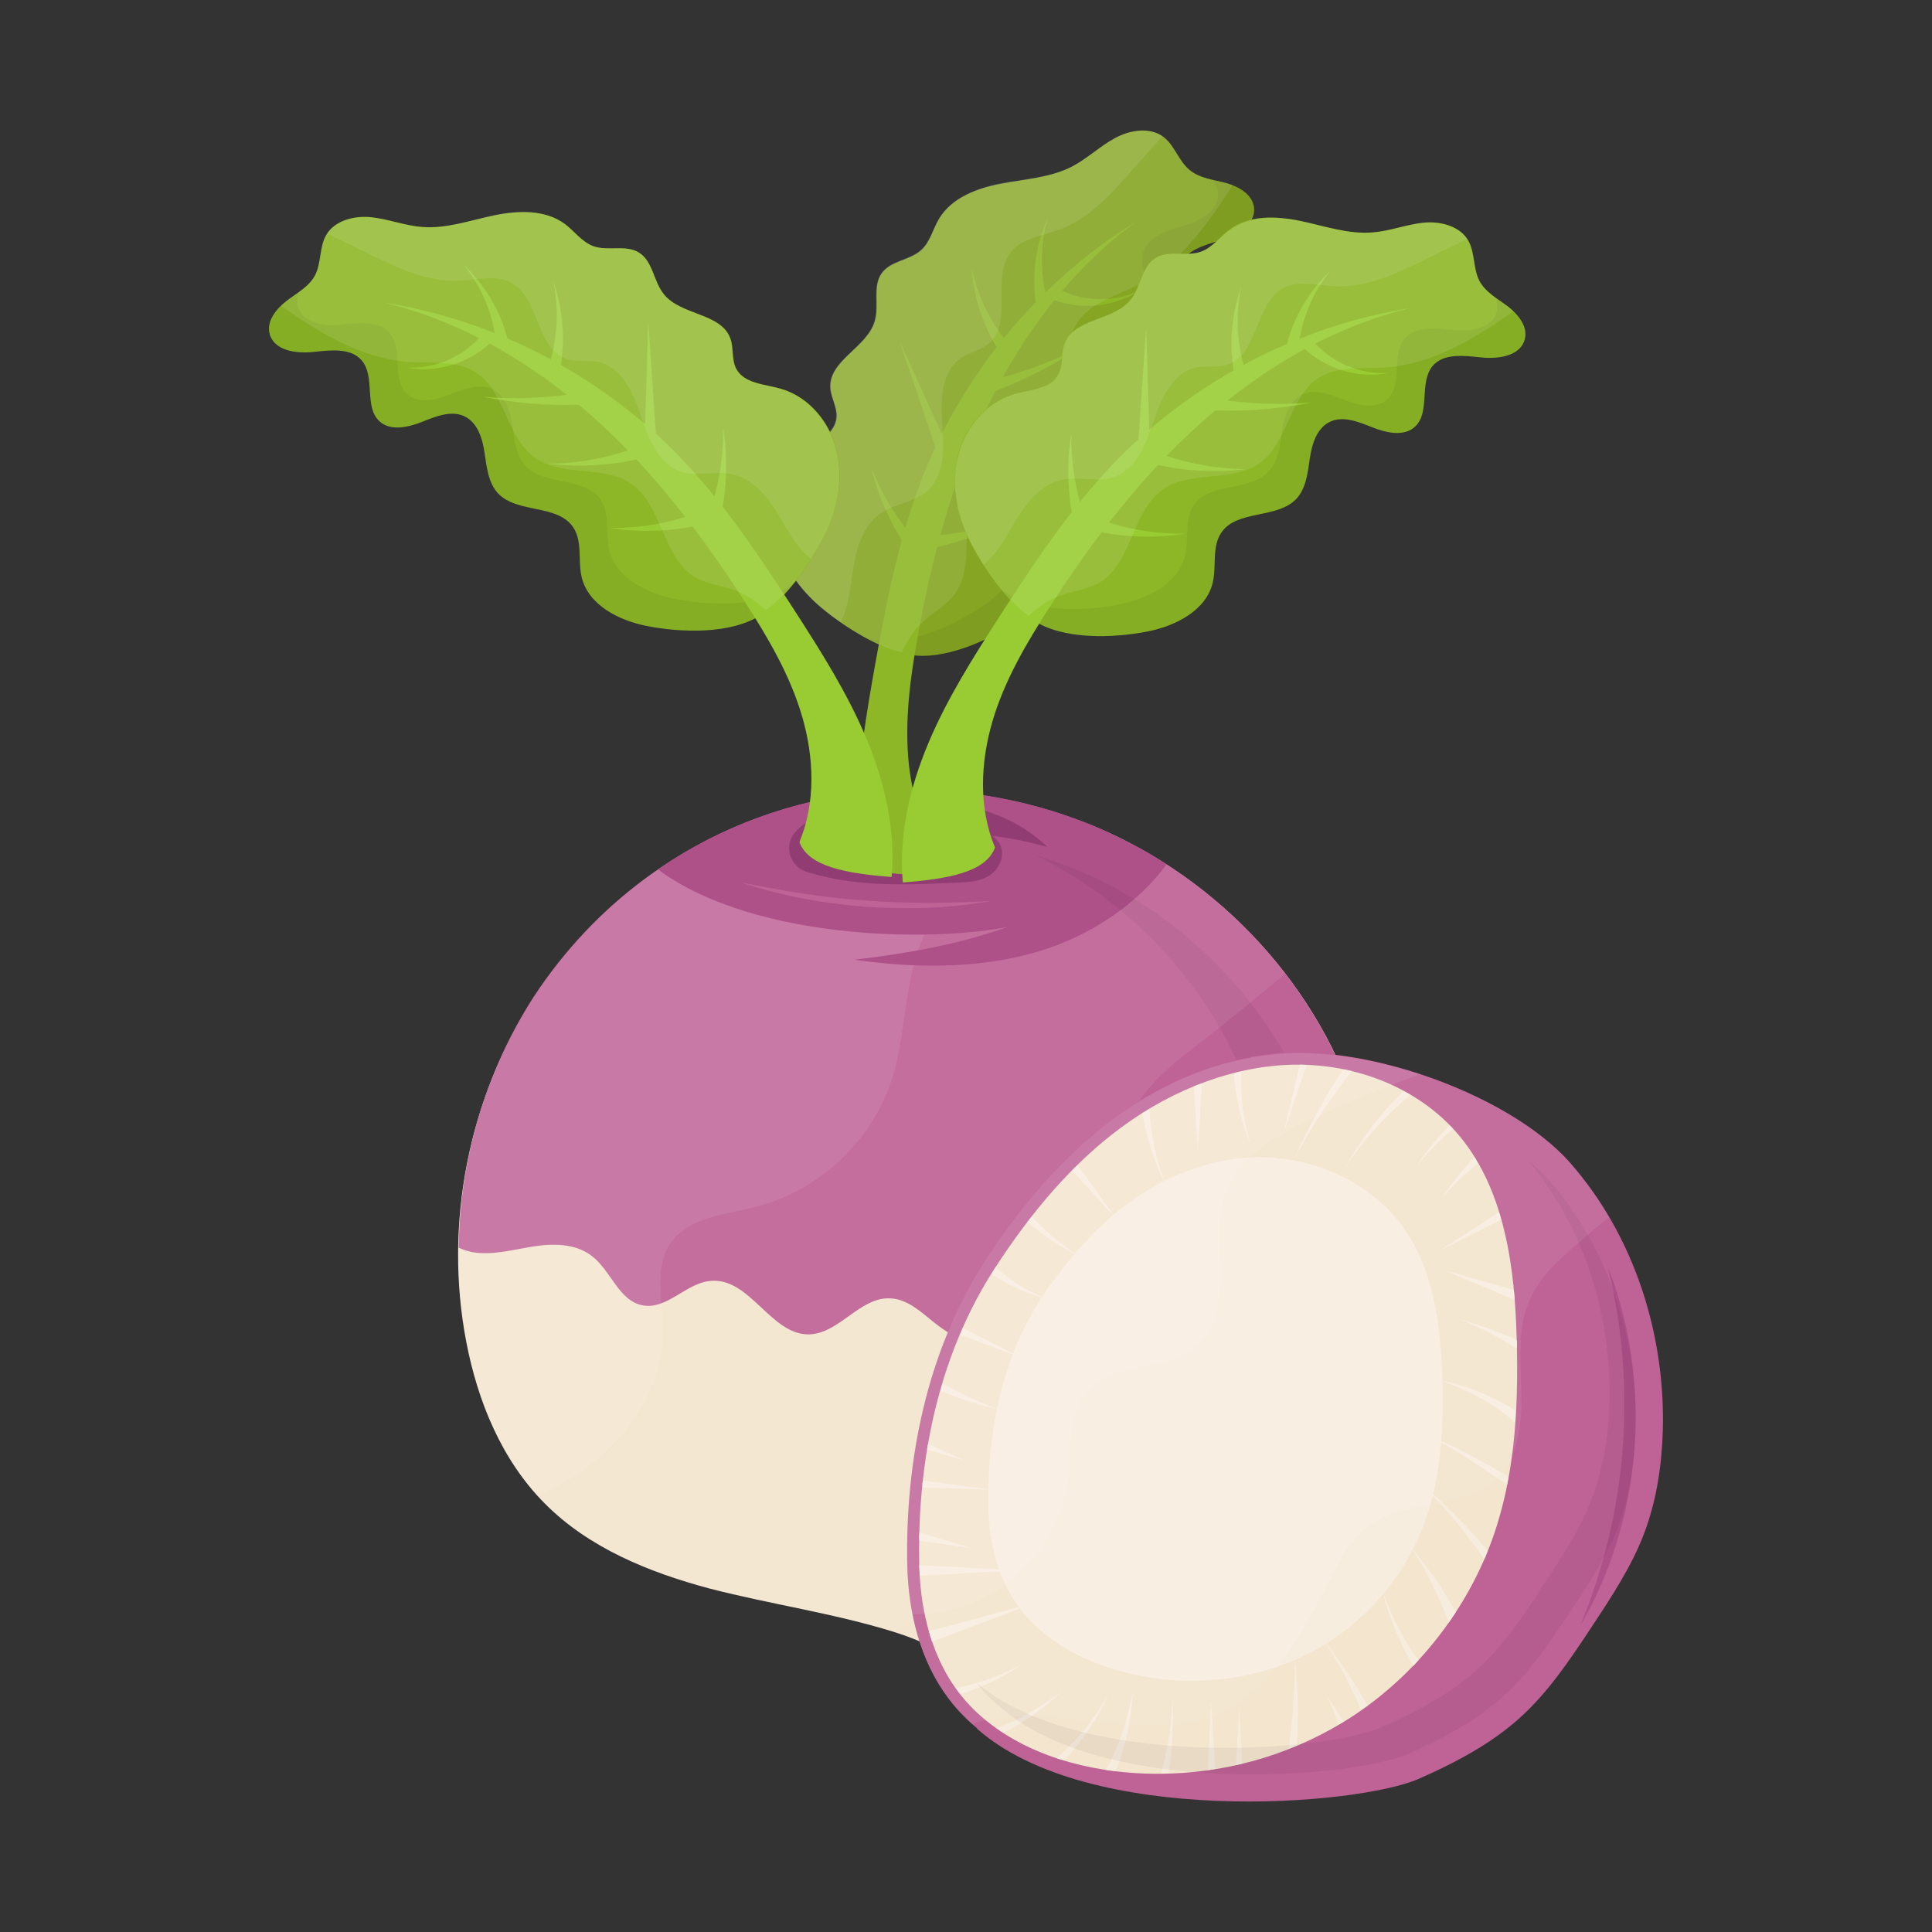 <svg id="Layer_1" enable-background="new 0 0 74 74" height="512" viewBox="0 0 74 74" width="512" xmlns="http://www.w3.org/2000/svg"><rect x="0" y="0" width="74" height="74" fill="#333333" stroke="none"/><g><g><path d="m49.23 57.61c-2.8 3.48-7.4 4.56-10.86 7.17-.31.24-.74.15-.93-.19-.62-1.09-2.04-1.72-3.22-2.09-2.29-.71-4.69-1.05-7.02-1.65-2.33-.62-4.65-1.56-6.34-3.27-1.64-1.65-2.56-3.89-3-6.18-.87-4.53.09-9.36 2.6-13.21 4.67-7.14 13.52-9.78 21.43-6.54 4.82 2 8.72 6.18 10.2 11.2 1.46 4.98.43 10.68-2.86 14.76z" fill="#f3e5ce"/><path d="m52.65 45.92c-.53.49-1.22.8-1.94.85-.87.07-1.82-.2-2.58.24-.78.44-1.11 1.47-1.93 1.85-.95.47-2.07-.16-3.13-.15-1.18.04-2.18.87-3.13 1.58-.96.71-2.2 1.34-3.29.91-.95-.38-1.58-1.45-2.58-1.47-1.14-.04-1.94 1.36-3.09 1.38-1.45.02-2.25-2.16-3.73-2.05-.94.05-1.69 1.11-2.62.94-.93-.16-1.22-1.33-1.96-1.89-.62-.49-1.51-.49-2.29-.36s-1.58.35-2.34.2c-.16-.04-.33-.09-.47-.16.04-3.4 1.04-6.76 2.87-9.61 4.69-7.14 13.54-9.78 21.45-6.54 4.82 2 8.72 6.18 10.18 11.2.29.99.49 2.04.58 3.08z" fill="#bf6296"/><path d="m49.22 37.29c-1.11.95-2.25 1.87-3.42 2.78-.96.75-1.96 1.53-2.45 2.64-.55 1.25-.33 2.69-.22 4.03.09 1.36 0 2.89-.98 3.83-1.24 1.22-3.49 1.09-4.42 2.54-.73 1.16-.22 2.65-.2 4.02.04 2.22-1.34 4.14-3.22 5.4-.04-.02-.05-.02-.09-.04-2.29-.71-4.71-1.05-7.03-1.65-2.31-.62-4.65-1.56-6.34-3.27-1.62-1.65-2.54-3.89-2.98-6.18-.87-4.53.09-9.36 2.58-13.21 4.69-7.14 13.54-9.78 21.45-6.54 2.88 1.19 5.43 3.18 7.32 5.65z" fill="#fff" opacity=".08"/><path d="m40.97 31.29c-.73.51-1.47.98-2.22 1.44-1.13.69-2.29 1.4-3.02 2.49-1.14 1.73-.93 4.02-1.54 6.02-.73 2.4-2.78 4.36-5.23 4.98-1.2.31-2.62.4-3.31 1.44-.6.93-.27 2.16-.27 3.27.04 2.84-2.18 5.27-4.8 6.34-1.45-1.62-2.29-3.73-2.71-5.87-.87-4.53.09-9.36 2.58-13.21 4.51-6.88 12.87-9.57 20.52-6.9z" fill="#fff" opacity=".08"/><path d="m44.1 32.74c-1.4 1.27-3.16 2.18-4.98 2.65-2.93.75-10.18.69-13.92-2.09 4.76-3.29 10.98-4.02 16.68-1.67.53.22 1.05.47 1.56.75.23.11.44.24.66.36z" fill="#ad5188"/><path d="m44.68 33.11c-1.07 1.45-2.67 2.54-4.38 3.16-2.42.85-5.05.85-7.58.49 4.07-.48 8.03-1.42 10.72-4.38.43.22.84.45 1.24.73z" fill="#ad5188"/><path d="m28.39 33.8c1.58.32 3.16.59 4.76.69 1.6.13 3.2.11 4.81.02-1.59.29-3.22.33-4.83.22-1.61-.13-3.21-.41-4.74-.93z" fill="#bf6296"/><path d="m30.39 31.96c.36-.48.87-.66 1.33-.83.96-.26 1.92-.37 2.89-.41 1.93-.1 3.95.24 5.51 1.72-.68-.19-1.38-.33-2.12-.43.1.07.21.17.29.31.15.28.1.62-.05.85-.31.54-.94.6-1.4.63-1.92.08-3.86.21-5.83-.37-.24-.06-.53-.21-.68-.52-.18-.3-.11-.71.06-.95z" fill="#913d73"/><g><path d="m38.96 23.8c.92-.61 1.77-1.6 1.6-2.69-.1-.65-.56-1.26-.43-1.9.22-1.06 1.78-1.29 2.16-2.3.19-.52.01-1.09-.12-1.62-.13-.54-.19-1.17.17-1.58.38-.43 1.03-.43 1.6-.44s1.24-.12 1.49-.64c.35-.75-.51-1.62-.26-2.41.2-.63.96-.83 1.59-1.02.63-.18 1.36-.62 1.27-1.27-.07-.49-.59-.79-1.07-.92s-1.01-.18-1.4-.5c-.41-.34-.56-.92-.98-1.25-.52-.41-1.29-.29-1.87.03-.58.31-1.06.78-1.65 1.09-.83.43-1.8.48-2.72.66-.92.17-1.89.54-2.37 1.34-.24.4-.34.89-.68 1.2-.44.4-1.17.41-1.51.88-.37.51-.09 1.24-.27 1.84-.29 1.01-1.76 1.5-1.7 2.55.02.38.26.74.24 1.12-.04.65-.77.98-1.28 1.39-.9.71-1.26 1.96-1.06 3.09s.9 2.12 1.78 2.85c.86.71 2.18 1.55 3.3 1.77 1.34.26 3.08-.54 4.17-1.27z" fill="#85a523"/><path d="m33.12 24.42c.56.3 1.13.54 1.67.65 1.35.27 3.08-.53 4.18-1.26.91-.61 1.76-1.6 1.6-2.69-.11-.64-.56-1.26-.44-1.9.21-1.05 1.79-1.29 2.16-2.29.19-.53.02-1.09-.13-1.64-.12-.54-.19-1.16.18-1.57.37-.43 1.02-.42 1.6-.45.57 0 1.23-.12 1.49-.64.35-.76-.51-1.62-.27-2.41.21-.64.97-.84 1.59-1.01.63-.18 1.37-.63 1.28-1.28-.07-.5-.59-.8-1.07-.91-.18-.05-.37-.08-.57-.14.13.12.24.29.26.48.09.65-.63 1.09-1.26 1.27s-1.39.4-1.6 1.02c-.24.79.63 1.67.27 2.41-.24.51-.92.64-1.49.64-.56.02-1.23.02-1.6.45-.36.41-.29 1.05-.17 1.59.14.53.32 1.11.12 1.62-.37 1-1.95 1.24-2.16 2.29-.13.64.33 1.26.44 1.9.18 1.09-.69 2.08-1.6 2.69-1.09.73-2.83 1.53-4.18 1.26-.1-.03-.21-.04-.3-.08z" opacity=".05"/><path d="m35.4 18.11c-.95 2.37-1.44 4.89-1.89 7.4-.32 1.8-.63 3.61-.64 5.44 0 .76.06 1.52.18 2.27 1.19.34 2.31.37 3.33 0-.91-1.11-1.42-2.52-1.57-3.96-.17-1.63.05-3.27.34-4.88.54-3.02 1.34-6.02 2.67-8.79s3.23-5.3 5.71-7.11c-3.62 2.21-6.55 5.7-8.13 9.63z" fill="#8db727"/><g fill="#8db727"><path d="m35.79 20.97c1.09-.22 2.13-.63 3.06-1.2-1 .43-2.06.68-3.12.74z"/><path d="m35.05 20.65c-.71-.79-1.28-1.72-1.68-2.73.26 1.06.71 2.08 1.32 3.01z"/><path d="m36.8 17.76c1.16-.2 2.28-.6 3.28-1.17-1.07.43-2.2.67-3.33.72z"/><path d="m36.33 17.19-1.88-4.14 1.47 4.34z"/><path d="m38.64 13.17c-.7-.81-1.2-1.82-1.42-2.91.06 1.11.43 2.22 1.05 3.19z"/><path d="m38.06 15c1.18-.44 2.31-1.02 3.34-1.71-1.11.57-2.28 1-3.47 1.28z"/><path d="m40.37 11.49c1.12.41 2.38.24 3.32-.38-1.01.49-2.21.45-3.14-.04z"/><path d="m40.12 11.48c-.29-.99-.29-2.09.01-3.13-.44.98-.61 2.11-.46 3.22z"/></g><g fill="#fff"><path d="m31.47 23.29c.81.67 1.99 1.44 3.07 1.7.2-.46.48-.89.87-1.23.37-.33.84-.58 1.15-.99.87-1.17.09-3.01.88-4.24.71-1.08 2.35-1.25 3.02-2.34.71-1.12.08-2.75.82-3.86.5-.74 1.47-1 2.29-1.4 1.59-.82 2.65-2.28 3.64-3.83-.1-.04-.17-.07-.25-.09-.49-.13-1.01-.17-1.39-.51-.43-.34-.57-.91-.98-1.25-.52-.39-1.29-.27-1.88.03-.58.32-1.05.79-1.65 1.1-.83.42-1.79.47-2.73.64-.91.18-1.88.54-2.37 1.36-.23.39-.34.89-.69 1.19-.43.39-1.15.4-1.5.88-.38.51-.1 1.24-.28 1.85-.29 1.01-1.76 1.5-1.7 2.55.02.38.27.74.23 1.12-.03.64-.76.96-1.28 1.38-.9.73-1.25 1.97-1.06 3.1.21 1.11.92 2.12 1.79 2.84z" opacity=".1"/><path d="m31.47 23.29c.21.19.46.36.72.55.1-.2.17-.39.23-.59.18-.65.21-1.31.35-1.96.15-.63.43-1.28.99-1.65.54-.36 1.25-.4 1.74-.82.69-.6.66-1.67.59-2.57-.07-.92-.05-2.01.72-2.54.32-.21.76-.3 1.07-.56.94-.81.06-2.56.86-3.52.42-.51 1.16-.58 1.79-.82 1.12-.39 1.96-1.3 2.75-2.2.42-.47.83-.94 1.25-1.4-.53-.34-1.27-.21-1.82.07-.58.32-1.05.79-1.65 1.1-.83.42-1.79.47-2.73.64-.91.18-1.88.54-2.37 1.36-.23.39-.34.89-.69 1.19-.43.39-1.15.4-1.5.88-.38.51-.1 1.24-.28 1.85-.29 1.01-1.76 1.5-1.7 2.55.02.38.27.74.23 1.12-.03.64-.76.96-1.28 1.38-.9.73-1.25 1.97-1.06 3.1.21 1.11.92 2.12 1.79 2.84z" opacity=".1"/></g></g><g><path d="m24.79 23.98c-1.08-.21-2.25-.8-2.51-1.87-.15-.64.04-1.38-.33-1.92-.6-.89-2.14-.51-2.88-1.3-.37-.41-.43-1-.51-1.55s-.27-1.15-.76-1.39c-.51-.25-1.11 0-1.64.21s-1.2.36-1.62-.02c-.61-.55-.15-1.69-.68-2.33-.42-.5-1.2-.4-1.86-.33s-1.5-.05-1.67-.69c-.13-.48.24-.95.64-1.26s.87-.55 1.1-.99c.24-.47.16-1.07.42-1.53.32-.57 1.08-.76 1.73-.69.66.07 1.28.32 1.94.37.93.08 1.85-.25 2.77-.44s1.96-.23 2.71.33c.37.28.65.69 1.09.85.56.2 1.23-.07 1.74.24.54.33.56 1.11.96 1.6.66.82 2.2.71 2.55 1.7.13.36.04.78.21 1.13.29.59 1.09.61 1.72.79 1.1.31 1.92 1.33 2.16 2.45s-.02 2.3-.55 3.31c-.52.99-1.42 2.27-2.37 2.9-1.16.76-3.08.68-4.36.43z" fill="#8db727"/><path d="m30.42 22.31c-.4.49-.84.93-1.29 1.24-1.15.76-3.05.69-4.34.44-1.07-.22-2.24-.8-2.51-1.87-.15-.64.04-1.38-.33-1.93-.6-.89-2.14-.51-2.87-1.29-.38-.42-.44-1-.51-1.56-.09-.55-.27-1.14-.76-1.38-.51-.25-1.11 0-1.65.2-.53.22-1.18.36-1.62-.02-.62-.56-.15-1.69-.67-2.33-.44-.51-1.22-.4-1.85-.33-.65.07-1.51-.05-1.67-.69-.13-.49.24-.96.64-1.25.15-.11.31-.22.47-.35-.07.16-.11.36-.05.55.16.64 1 .76 1.65.69s1.44-.16 1.87.33c.53.64.05 1.78.67 2.33.42.38 1.09.24 1.62.02.53-.2 1.14-.45 1.65-.2.49.24.67.85.76 1.4.07.55.13 1.14.51 1.54.73.78 2.27.4 2.87 1.29.36.55.18 1.29.33 1.93.25 1.07 1.44 1.65 2.51 1.87 1.29.25 3.2.33 4.34-.44.06-.06.15-.12.23-.19z" opacity=".05"/><path d="m30.62 32.25c.63-1.51.56-3.25.1-4.82s-1.3-3-2.19-4.38c-1.66-2.58-3.54-5.05-5.83-7.09s-5.01-3.66-8-4.37c4.19.65 8.23 2.75 11.2 5.77 1.79 1.82 3.21 3.97 4.59 6.11.99 1.54 1.97 3.09 2.68 4.78.71 1.68 1.14 3.52.98 5.34-1.71-.13-3.19-.39-3.53-1.34z" fill="#9c3"/><g fill="#9c3"><path d="m26.63 20.15c-1.09.22-2.21.24-3.29.07 1.09.02 2.17-.16 3.17-.51z"/><path d="m27.19 19.57c.35-1 .52-2.08.51-3.17.17 1.08.15 2.19-.07 3.29z"/><path d="m24.47 17.58c-1.15.26-2.33.32-3.48.18 1.15-.01 2.29-.22 3.35-.61z"/><path d="m24.69 16.87.14-4.55.31 4.57z"/><path d="m21.01 14.04c.34-1.02.41-2.14.19-3.23.37 1.05.46 2.21.25 3.35z"/><path d="m22.24 15.5c-1.26.05-2.52-.06-3.74-.3 1.24.1 2.48.05 3.7-.15z"/><path d="m18.77 13.15c-.88.81-2.11 1.14-3.21.93 1.12.06 2.22-.44 2.88-1.24z"/><path d="m18.99 13.05c-.12-1.03-.53-2.04-1.21-2.88.79.74 1.37 1.71 1.66 2.8z"/></g><g fill="#fff"><path d="m31.51 20.64c-.49.93-1.29 2.09-2.18 2.74-.36-.35-.78-.64-1.27-.8-.47-.16-1-.22-1.44-.47-1.25-.75-1.24-2.74-2.44-3.58-1.07-.73-2.65-.25-3.69-1-1.09-.76-1.13-2.51-2.24-3.25-.75-.49-1.74-.36-2.65-.42-1.78-.15-3.33-1.09-4.83-2.14.07-.07.13-.13.2-.18.4-.31.87-.55 1.09-1 .25-.47.16-1.05.42-1.53.33-.56 1.09-.75 1.74-.69.65.07 1.27.33 1.94.38.94.07 1.84-.26 2.77-.46.91-.18 1.94-.22 2.71.35.36.27.65.69 1.09.84.55.2 1.22-.07 1.73.24.55.33.56 1.11.96 1.6.65.82 2.2.71 2.54 1.71.13.36.04.78.22 1.13.27.58 1.07.6 1.71.78 1.11.33 1.91 1.34 2.16 2.45s-.01 2.3-.54 3.3z" opacity=".1"/><path d="m31.51 20.64c-.13.25-.29.51-.45.78-.16-.15-.31-.29-.44-.45-.42-.53-.69-1.13-1.07-1.67-.38-.53-.89-1.02-1.54-1.14-.64-.13-1.31.11-1.93-.09-.87-.29-1.25-1.29-1.53-2.14-.29-.87-.73-1.87-1.64-2.07-.38-.07-.82.02-1.2-.11-1.18-.38-1.04-2.34-2.14-2.93-.58-.31-1.29-.09-1.96-.07-1.18.07-2.31-.45-3.38-.98-.56-.27-1.13-.55-1.69-.82.35-.51 1.07-.67 1.69-.62.65.07 1.27.33 1.94.38.93.06 1.83-.27 2.76-.47.91-.18 1.94-.22 2.71.35.36.27.65.69 1.09.84.55.2 1.22-.07 1.73.24.55.33.56 1.11.96 1.6.65.82 2.2.71 2.54 1.71.13.36.04.78.22 1.13.27.58 1.07.6 1.71.78 1.11.33 1.91 1.34 2.16 2.45s-.01 2.3-.54 3.3z" opacity=".1"/></g></g><g><path d="m43.94 24.19c1.08-.21 2.25-.8 2.51-1.87.15-.64-.04-1.38.33-1.92.6-.89 2.14-.51 2.88-1.3.37-.41.43-1 .51-1.55s.27-1.15.76-1.39c.51-.25 1.11 0 1.64.21s1.2.36 1.62-.02c.61-.55.15-1.69.68-2.33.42-.5 1.2-.4 1.86-.33.65.07 1.5-.05 1.67-.69.13-.48-.24-.95-.64-1.26-.4-.3-.87-.55-1.1-.99-.24-.47-.16-1.07-.42-1.53-.32-.57-1.08-.76-1.73-.69s-1.28.32-1.94.37c-.93.08-1.85-.25-2.77-.44s-1.96-.23-2.71.33c-.37.28-.65.69-1.09.85-.56.2-1.23-.07-1.74.24-.54.33-.56 1.11-.96 1.6-.66.82-2.2.71-2.55 1.7-.13.36-.04.78-.21 1.13-.29.59-1.09.61-1.72.79-1.1.31-1.92 1.33-2.16 2.45s.02 2.3.55 3.31c.52.99 1.42 2.27 2.37 2.9 1.16.76 3.08.68 4.36.43z" fill="#8db727"/><path d="m38.31 22.52c.4.49.84.93 1.29 1.24 1.15.76 3.05.69 4.34.44 1.07-.22 2.24-.8 2.51-1.87.15-.64-.04-1.38.33-1.93.6-.89 2.14-.51 2.87-1.29.38-.42.44-1 .51-1.56.09-.55.27-1.14.76-1.38.51-.25 1.11 0 1.65.2.53.22 1.18.36 1.62-.02.62-.56.15-1.69.67-2.33.44-.51 1.22-.4 1.85-.33.65.07 1.51-.05 1.67-.69.13-.49-.24-.96-.64-1.25-.15-.11-.31-.22-.47-.35.07.16.11.36.05.55-.16.64-1 .76-1.65.69s-1.44-.16-1.87.33c-.53.64-.05 1.78-.67 2.33-.42.38-1.09.24-1.62.02-.53-.2-1.14-.45-1.65-.2-.49.24-.67.85-.76 1.4-.07.55-.13 1.14-.51 1.54-.73.78-2.27.4-2.87 1.29-.36.55-.18 1.29-.33 1.93-.25 1.07-1.44 1.65-2.51 1.87-1.29.25-3.2.33-4.34-.44-.06-.06-.16-.12-.23-.19z" opacity=".05"/><path d="m38.11 32.46c-.63-1.51-.56-3.25-.1-4.82s1.3-3 2.19-4.38c1.66-2.58 3.54-5.05 5.83-7.09s5.01-3.66 8-4.37c-4.19.65-8.23 2.75-11.2 5.77-1.79 1.82-3.21 3.97-4.59 6.11-.99 1.54-1.97 3.09-2.68 4.78-.71 1.68-1.14 3.52-.98 5.34 1.71-.13 3.19-.39 3.53-1.34z" fill="#9c3"/><g fill="#9c3"><path d="m42.1 20.37c1.09.22 2.21.24 3.29.07-1.09.02-2.17-.16-3.17-.51z"/><path d="m41.54 19.79c-.35-1-.52-2.08-.51-3.17-.17 1.08-.15 2.19.07 3.29z"/><path d="m44.26 17.79c1.15.26 2.33.32 3.48.18-1.15-.01-2.29-.22-3.35-.61z"/><path d="m44.04 17.08-.14-4.55-.31 4.58z"/><path d="m47.72 14.26c-.34-1.02-.41-2.14-.19-3.23-.37 1.05-.46 2.21-.25 3.35z"/><path d="m46.49 15.72c1.26.05 2.52-.06 3.74-.3-1.24.1-2.48.05-3.7-.15z"/><path d="m49.96 13.36c.88.81 2.11 1.14 3.21.93-1.12.06-2.22-.44-2.88-1.24z"/><path d="m49.74 13.26c.12-1.03.53-2.04 1.21-2.88-.79.74-1.37 1.71-1.66 2.8z"/></g><g fill="#fff"><path d="m37.22 20.85c.49.93 1.29 2.09 2.18 2.74.36-.35.78-.64 1.27-.8.47-.16 1-.22 1.44-.47 1.25-.75 1.24-2.74 2.44-3.58 1.07-.73 2.65-.25 3.69-1 1.09-.76 1.13-2.51 2.24-3.25.75-.49 1.74-.36 2.65-.42 1.78-.15 3.33-1.09 4.83-2.14-.07-.07-.13-.13-.2-.18-.4-.31-.87-.55-1.09-1-.25-.47-.16-1.05-.42-1.53-.33-.56-1.09-.75-1.74-.69-.65.07-1.27.33-1.94.38-.93.07-1.84-.25-2.76-.45-.91-.18-1.94-.22-2.71.35-.37.26-.66.68-1.1.83-.55.2-1.22-.07-1.73.24-.55.33-.56 1.11-.96 1.6-.65.82-2.2.71-2.54 1.71-.13.36-.04.78-.22 1.13-.27.58-1.07.6-1.71.78-1.11.33-1.91 1.34-2.16 2.45-.26 1.1.01 2.3.54 3.3z" opacity=".1"/><path d="m37.22 20.85c.13.25.29.51.45.78.16-.15.31-.29.44-.45.42-.53.69-1.13 1.07-1.67.38-.53.89-1.02 1.54-1.14.64-.13 1.31.11 1.93-.09.87-.29 1.25-1.29 1.53-2.14.29-.87.73-1.87 1.64-2.07.38-.07.82.02 1.2-.11 1.18-.38 1.04-2.34 2.14-2.93.58-.31 1.29-.09 1.96-.07 1.18.07 2.31-.45 3.38-.98.56-.27 1.13-.55 1.69-.82-.35-.51-1.07-.67-1.69-.62-.65.07-1.27.33-1.94.38-.93.07-1.84-.25-2.76-.45-.91-.18-1.94-.22-2.71.35-.36.25-.65.67-1.09.82-.55.2-1.22-.07-1.73.24-.55.33-.56 1.11-.96 1.6-.65.82-2.2.71-2.54 1.71-.13.36-.04.78-.22 1.13-.27.58-1.07.6-1.71.78-1.11.33-1.91 1.34-2.16 2.45-.26 1.1.01 2.3.54 3.3z" opacity=".1"/></g></g><path d="m47.96 56.76c-1.49 1.86-3.66 2.98-5.96 4.16-1.25.64-2.54 1.31-3.75 2.12-.5-.5-1.14-.92-1.91-1.29 1.05-.64 2.15-1.21 3.22-1.77 2.3-1.2 4.47-2.32 5.96-4.16 2.93-3.62 3.9-8.72 2.56-13.29-1.21-4.14-4.4-7.8-8.41-9.77.53.17 1.07.35 1.6.57 4.4 1.82 7.95 5.7 9.26 10.14 1.33 4.58.36 9.68-2.57 13.29z" opacity=".05"/></g><g><g><path d="m47.92 40.49c3.6-.83 9.79 1.28 12.23 4.06s3.64 6.55 3.54 10.24c-.04 1.34-.24 2.68-.71 3.93-.49 1.29-1.26 2.45-2.02 3.6-.82 1.24-1.65 2.49-2.75 3.48-1.12 1.01-2.48 1.72-3.86 2.33-2.35 1.04-12.67 1.86-16.93-1.92z" fill="#bf6296"/><path d="m61.59 48.54c1.73 4.4 1.32 9.67-1.07 13.74 1.81-4.35 2.18-9.15 1.07-13.74z" fill="#ad5188"/><path d="m49.71 40.32c-.04 0-.08 0-.11 0-2.5.03-4.94 1.03-6.95 2.52s-3.62 3.47-4.98 5.57c-2.17 3.38-3 7.53-2.92 11.53.04 1.82.49 3.68 1.59 5.13 1.37 1.81 3.62 2.79 5.86 3.14.71.11 1.42.17 2.14.17 2.56 0 5.11-.7 7.3-2.03 2.8-1.7 4.97-4.41 6.02-7.51.83-2.45.96-5.09.88-7.68-.09-2.81-.49-5.79-2.29-7.95-1.57-1.88-4.07-2.89-6.54-2.89z" fill="#bf6296"/><path d="m49.71 40.78c2.46 0 4.78 1.02 6.2 2.74 1.79 2.16 2.11 5.24 2.18 7.68.1 3.15-.16 5.47-.85 7.52-1.01 2.98-3.13 5.63-5.82 7.26-2.12 1.28-4.56 1.96-7.07 1.96-.69 0-1.39-.05-2.07-.16-2.43-.38-4.41-1.44-5.57-2.97-1.18-1.56-1.47-3.51-1.5-4.87-.07-3.02.37-7.42 2.84-11.28 1.52-2.36 3.11-4.15 4.86-5.45 2.07-1.54 4.45-2.4 6.68-2.43z" fill="#f3e5ce"/><g fill="#f7eddf"><path d="m48.87 44.36c1.87.15 3.63 1.06 4.71 2.43 1.36 1.72 1.6 4.05 1.66 5.88.08 2.37-.12 4.09-.65 5.57-.76 2.17-2.38 4.02-4.42 5.07-1.61.83-3.46 1.18-5.37 1.03-.53-.04-1.06-.13-1.57-.25-1.85-.44-3.35-1.35-4.23-2.57-.9-1.24-1.12-2.72-1.14-3.74-.05-2.26.28-5.53 2.16-8.26 1.15-1.67 2.36-2.91 3.69-3.78 1.57-1.02 3.38-1.52 5.07-1.4z"/><g><path d="m50.04 40.8-.87 2.58.62-2.6c.08 0 .16 0 .25.02z"/><path d="m46.04 41.51-.16 2.54-.15-2.44c.09-.03.2-.09.31-.1z"/><path d="m44.66 45.4c-.44-.85-.74-1.8-.91-2.76.09-.05.18-.11.27-.16.06.99.27 1.99.64 2.92z"/><path d="m42.73 46.65-1.67-1.82c.07-.07.15-.15.22-.2z"/><path d="m41.29 48.09c-.69-.35-1.35-.78-1.94-1.29.07-.07.11-.13.16-.2.53.56 1.13 1.07 1.78 1.49z"/><path d="m40.04 49.72c-.73-.18-1.44-.49-2.07-.93.04-.04.07-.09.09-.13.04-.04.05-.09.07-.13.57.52 1.2.92 1.91 1.19z"/><path d="m39.1 51.99-2.33-.87c.04-.09.07-.16.11-.25z"/><path d="m38.17 53.96c-.73-.16-1.44-.4-2.14-.69.02-.09.05-.18.09-.27.65.37 1.34.7 2.05.96z"/><path d="m37.91 57.05-2.58-.07c0-.09 0-.18.02-.27z"/><path d="m36.93 55.94-1.42-.42c.02-.07.02-.15.04-.22z"/><path d="m38.9 60.15-3.67.2c0-.15-.02-.27-.02-.4z"/><path d="m39.7 61.37-4 1.51c-.04-.13-.09-.27-.11-.4z"/><path d="m39.19 63.73c-.74.49-1.54.89-2.4 1.16-.02-.04-.05-.05-.07-.09-.04-.05-.07-.09-.09-.15.88-.17 1.76-.5 2.56-.92z"/><path d="m40.66 64.79c-.65.62-1.4 1.16-2.22 1.58-.09-.05-.18-.11-.27-.18.89-.33 1.73-.82 2.49-1.4z"/><path d="m42.46 64.88c-.4.91-.98 1.78-1.69 2.53-.11 0-.2-.04-.29-.07.8-.7 1.47-1.53 1.98-2.46z"/><path d="m43.38 64.81c-.04 1.02-.25 2.04-.64 3.02-.13 0-.25-.02-.38-.04.52-.93.84-1.93 1.02-2.98z"/><path d="m44.91 65.04c.04.96 0 1.93-.15 2.87-.09.02-.2.02-.29.02.26-.92.41-1.91.44-2.89z"/><path d="m47.58 67.55c-.07.02-.16.04-.24.05l.13-2.18z"/><path d="m46.55 67.75-.28.05.11-2.63z"/><path d="m49.67 66.86c-.09.04-.2.09-.31.11.16-1.14.24-2.29.24-3.45.11 1.1.15 2.23.07 3.34z"/><path d="m52.38 65.33c-.09.05-.16.11-.25.16-.4-.93-.87-1.84-1.44-2.69.62.81 1.2 1.64 1.69 2.53z"/><path d="m51.45 65.95c-.02 0-.02.02-.04.02-.05.04-.09.05-.15.07-.11-.36-.25-.71-.44-1.05.23.31.45.62.63.96z"/><path d="m54.33 63.59c-.07.07-.13.15-.2.22-.53-.93-.95-1.91-1.2-2.93.34.96.8 1.89 1.4 2.71z"/><path d="m55.76 61.75c-.09.13-.18.27-.27.4-.36-1-.84-1.96-1.44-2.87.66.75 1.22 1.58 1.71 2.47z"/><path d="m56.98 59.39c-.04.11-.07.22-.13.33-.69-1-1.47-1.94-2.33-2.82.88.76 1.71 1.6 2.46 2.49z"/><path d="m57.78 56.55c-.02.11-.04.22-.05.31-1.02-.65-1.94-1.38-3.05-1.85 1.1.36 2.1 1 3.1 1.54z"/><path d="m58.05 54.03c0 .15 0 .29-.02.44-.85-.73-1.87-1.29-2.96-1.62 1.05.2 2.07.6 2.98 1.18z"/><path d="m58.09 51.32c.02.11.02.22 0 .33-.69-.44-1.4-.8-2.16-1.11.72.2 1.45.47 2.16.78z"/><path d="m58.02 49.79-2.71-1.14 2.67.76c.02.13.02.26.04.38z"/><path d="m57.49 46.72c-.15.07-.29.15-.44.22l-1.87.94 1.76-1.14c.16-.09.31-.2.47-.31.04.09.06.2.08.29z"/><path d="m56.6 44.56c-.47.38-.93.82-1.34 1.29.36-.55.76-1.05 1.22-1.53.04.08.1.17.12.24z"/><path d="m55.65 43.25c-.51.42-.98.89-1.4 1.42.36-.56.78-1.07 1.27-1.56.06.03.1.09.13.14z"/><path d="m54.03 41.94c-.98.8-1.85 1.76-2.54 2.84.6-1.09 1.36-2.11 2.27-2.98.09.03.18.09.27.14z"/><path d="m51.78 41.03c-.82 1.02-1.54 2.13-2.18 3.29.53-1.16 1.13-2.29 1.85-3.36.11.02.22.04.33.07z"/><path d="m47.91 43.85c-.36-.85-.58-1.78-.65-2.73.09-.04.18-.07.29-.07-.04.95.07 1.89.36 2.8z"/><path d="m37.24 59.3-2.02-.29c-.02-.09-.02-.2 0-.31z"/></g></g></g><g opacity=".08"><path d="m61.63 46.63c-.4.31-.8.65-1.18.98-.75.64-1.51 1.33-1.89 2.25-.45 1.09-.31 2.31-.29 3.51.04 1.18-.13 2.49-.98 3.29-1.27 1.16-3.4.75-4.8 1.73-.76.53-1.2 1.4-1.62 2.22-1 2.04-2.22 4.2-4.31 5.07-2.6 1.05-5.58-.25-8.36.13-.33.04-.65.11-.96.22-.33-.29-.64-.6-.89-.95-1.11-1.44-1.56-3.31-1.6-5.13-.09-4 .75-8.14 2.91-11.54 1.36-2.11 2.98-4.07 4.98-5.56 1.56-1.14 3.36-2.02 5.27-2.34v-.02c.33-.05.67-.09 1.02-.13 3.65-.31 9 1.64 11.21 4.18.56.66 1.07 1.35 1.49 2.09z" fill="#fff"/></g><g opacity=".08"><path d="m54.4 41.14c-1.42.51-2.8 1.07-4.16 1.71-1.33.62-2.74 1.42-3.27 2.8-.38.96-.24 2.04-.22 3.05.02 1.04-.13 2.16-.89 2.85-1.18 1.05-3.33.58-4.31 1.84-.64.78-.49 1.91-.58 2.93-.16 2.04-1.45 3.96-3.31 4.89-.84.42-1.78.62-2.71.62-.13-.62-.18-1.25-.2-1.87-.09-4 .75-8.14 2.91-11.54 1.36-2.11 2.98-4.07 4.98-5.56 1.56-1.14 3.36-2.02 5.27-2.34v-.02c.33-.05.67-.09 1.02-.13 1.62-.15 3.58.16 5.47.77z" fill="#fff"/></g><g opacity=".05"><g><path d="m62.65 54.77c-.04 1.24-.22 2.49-.65 3.65-.45 1.2-1.16 2.27-1.87 3.34-.76 1.14-1.54 2.31-2.56 3.22-1.04.94-2.31 1.6-3.58 2.18-2.05.91-10.7 1.64-14.99-1.25-.2-.13-.4-.29-.58-.44-.05-.04-.11-.07-.13-.11-.35-.27-.64-.58-.89-.91.18.15.38.29.58.44 4.29 2.89 12.92 2.16 14.98 1.25 1.29-.58 2.56-1.24 3.6-2.18 1.02-.91 1.8-2.07 2.54-3.24.71-1.05 1.42-2.13 1.87-3.33.45-1.16.64-2.42.67-3.65.09-3.34-.96-6.74-3.11-9.29.31.25.6.53.84.8 2.26 2.6 3.37 6.09 3.28 9.52z"/></g></g></g></g></svg>